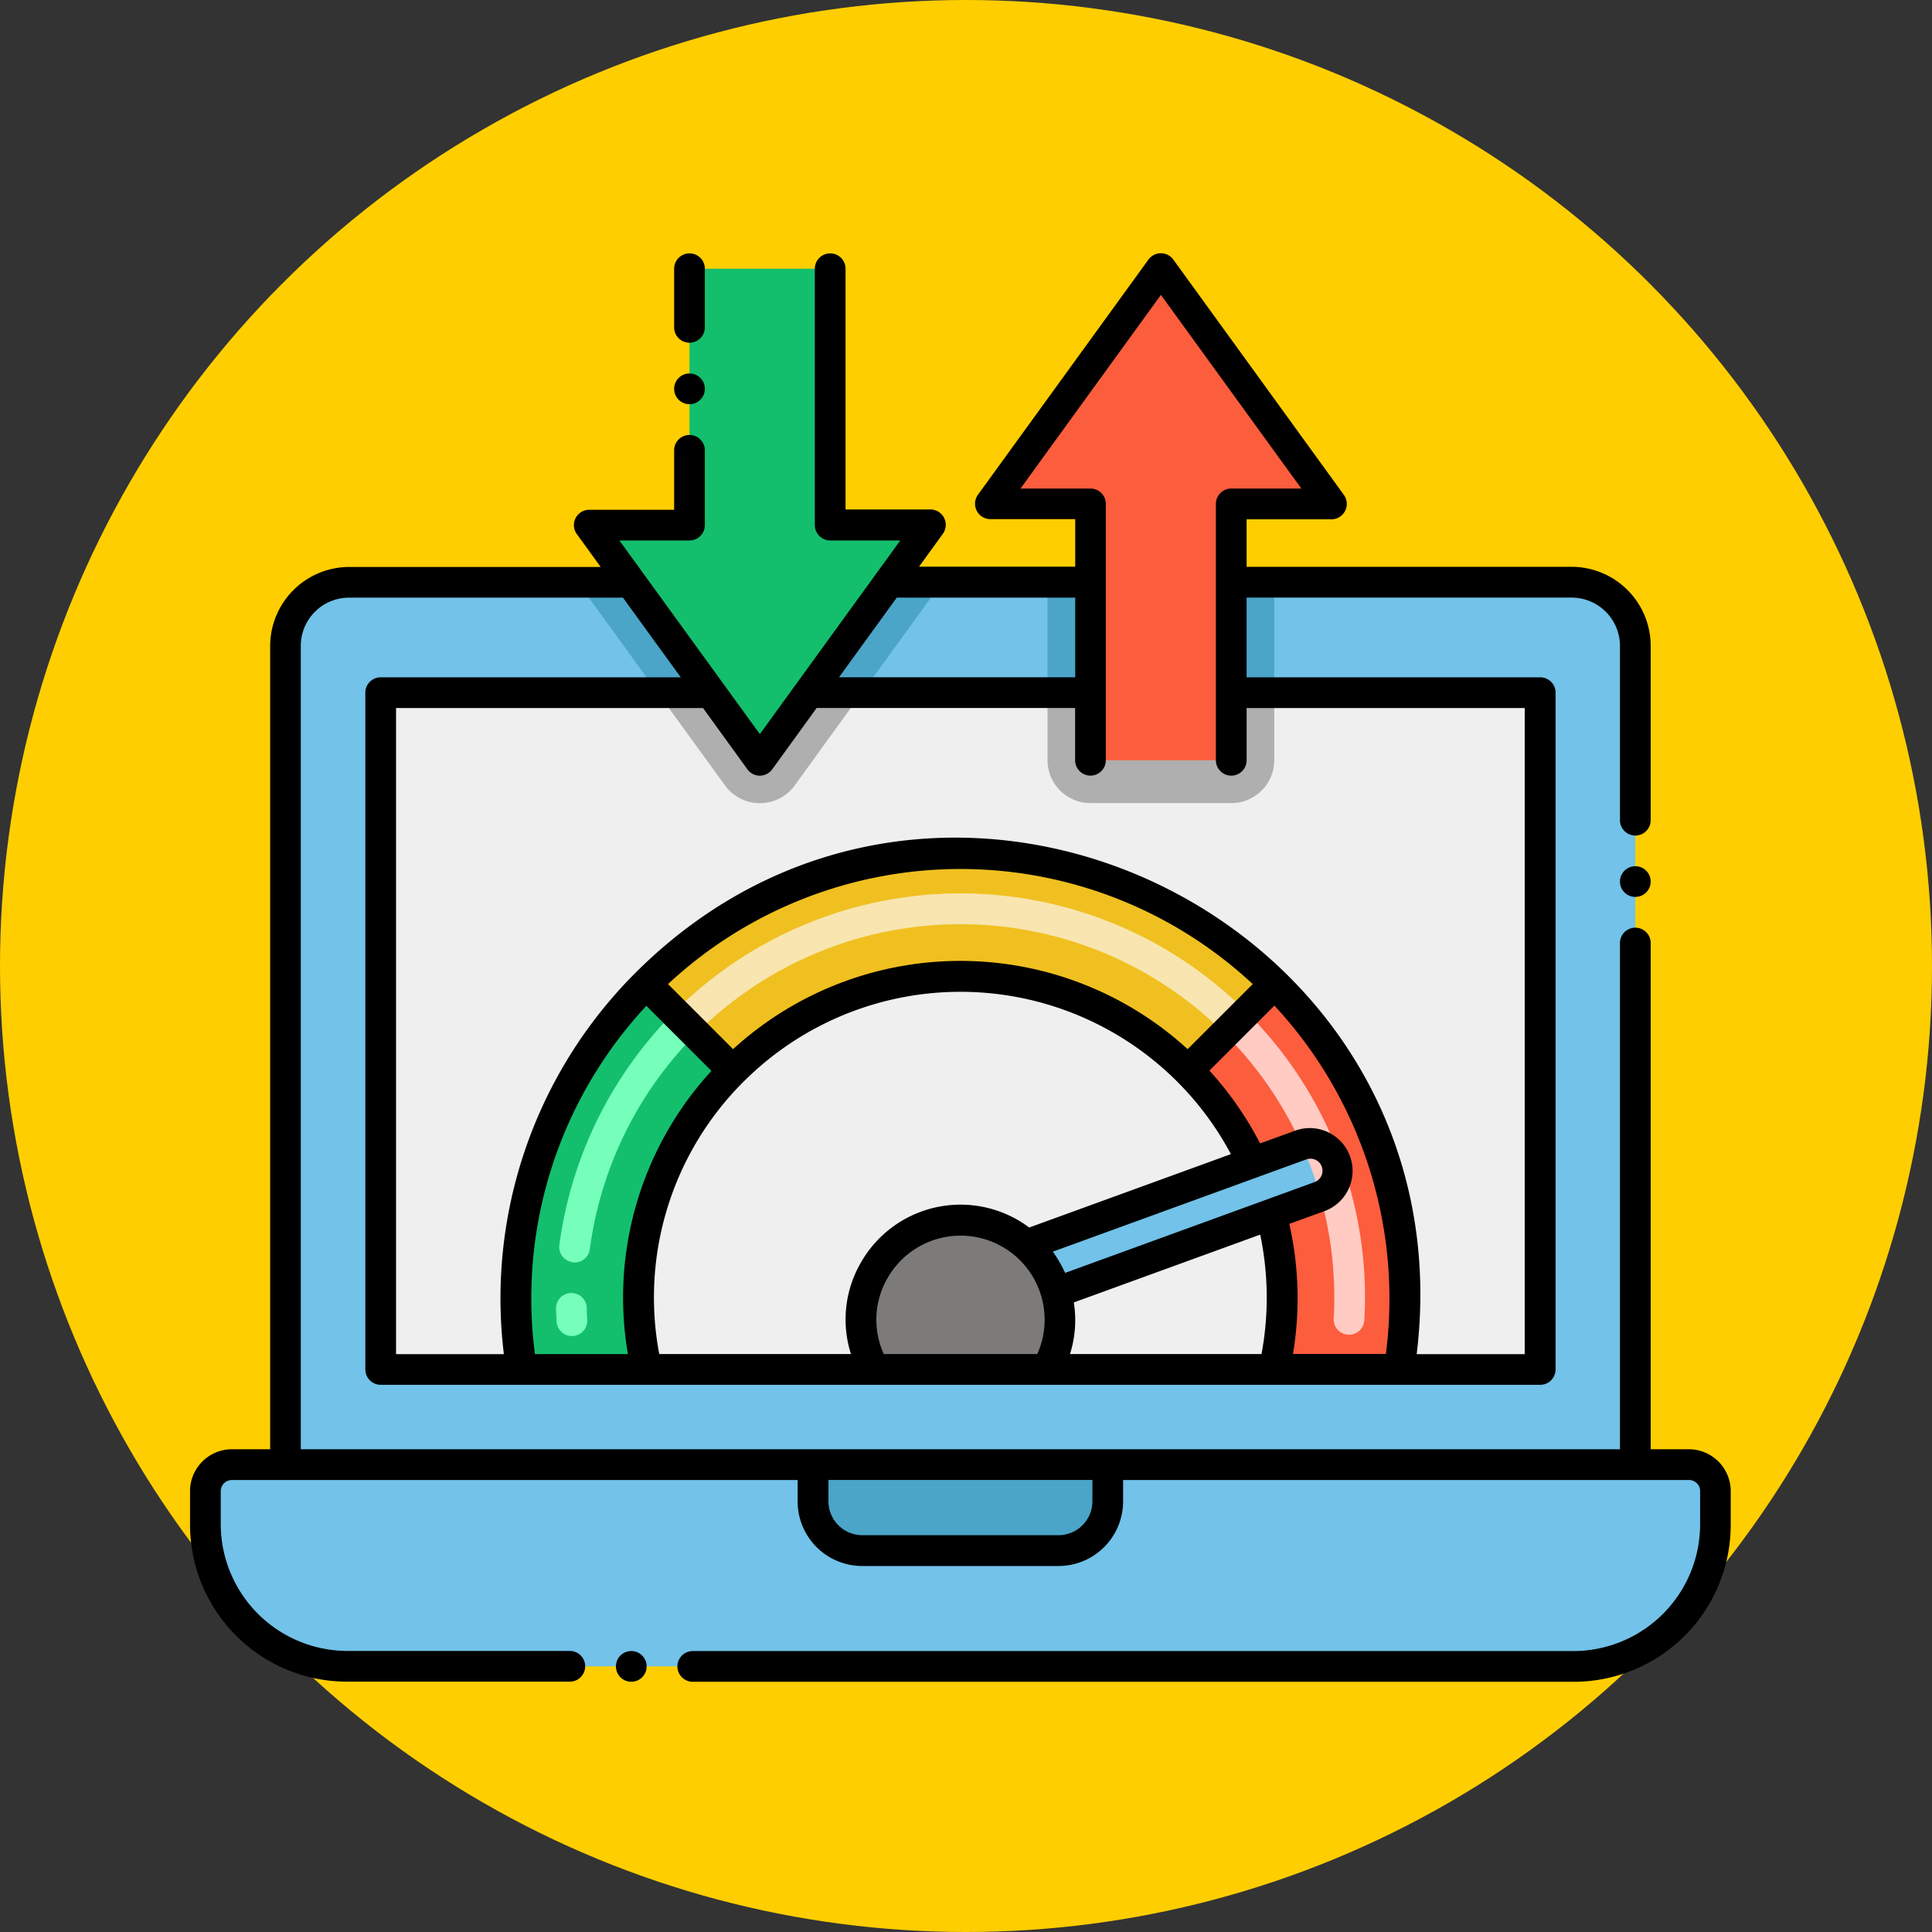 <svg xmlns="http://www.w3.org/2000/svg" width="61" height="61" viewBox="0 0 61 61">
  <rect x="0" y="0" width="61" height="61" fill="#333333" stroke="none"/>
  <g id="Grupo_1074220" data-name="Grupo 1074220" transform="translate(-2849 5028)">
    <circle id="Elipse_9791" data-name="Elipse 9791" cx="30.5" cy="30.5" r="30.5" transform="translate(2849 -5028)" fill="#ffce00"/>
    <g id="banda-ancha" transform="translate(2852.33 -5031.804)">
      <g id="Grupo_1074217" data-name="Grupo 1074217" transform="translate(3.155 12.288)">
        <g id="Grupo_1074214" data-name="Grupo 1074214" transform="translate(0 9.899)">
          <g id="Grupo_1074211" data-name="Grupo 1074211">
            <path id="Trazado_826238" data-name="Trazado 826238" d="M52.845,209.7v1.058a4.477,4.477,0,0,1-4.477,4.477H9.647a4.477,4.477,0,0,1-4.477-4.477V209.7A.835.835,0,0,1,6,208.865H52.01A.835.835,0,0,1,52.845,209.7Z" transform="translate(-5.17 -181.005)" fill="#72c2e9"/>
            <path id="Trazado_826239" data-name="Trazado 826239" d="M113.327,208.865v1.162a1.552,1.552,0,0,1-1.553,1.553h-6.2a1.552,1.552,0,0,1-1.553-1.553v-1.162Z" transform="translate(-84.836 -181.005)" fill="#4ba5c8"/>
            <path id="Trazado_826240" data-name="Trazado 826240" d="M60.811,67.316V93.167H18.19V67.316A2.007,2.007,0,0,1,20.2,65.309h8.9l2.527,3.485,1.549,2.135,1.549-2.135,2.527-3.485h6.365v5.62h4.442v-5.62H58.8a2.007,2.007,0,0,1,2.007,2.007Z" transform="translate(-15.663 -65.309)" fill="#72c2e9"/>
            <g id="Grupo_1074210" data-name="Grupo 1074210" transform="translate(11.753)">
              <path id="Trazado_826241" data-name="Trazado 826241" d="M67.409,65.309l2.527,3.485H68.257L65.73,65.309Z" transform="translate(-65.73 -65.309)" fill="#4ba5c8"/>
              <path id="Trazado_826242" data-name="Trazado 826242" d="M107.564,65.309l-2.527,3.485H103.36l2.527-3.485Z" transform="translate(-96.057 -65.309)" fill="#4ba5c8"/>
              <path id="Trazado_826243" data-name="Trazado 826243" d="M142.18,65.309h1.358v3.485H142.18Z" transform="translate(-127.344 -65.309)" fill="#4ba5c8"/>
              <path id="Trazado_826244" data-name="Trazado 826244" d="M172.07,65.309h1.358v3.485H172.07Z" transform="translate(-151.433 -65.309)" fill="#4ba5c8"/>
            </g>
            <path id="Trazado_826245" data-name="Trazado 826245" d="M70.3,83.269v21.369H33.69V83.269H44.113L45.662,85.4l1.549-2.135H56.1V85.4h4.442V83.269Z" transform="translate(-28.155 -79.784)" fill="#efefef"/>
            <path id="Trazado_826246" data-name="Trazado 826246" d="M85.2,83.269,83.078,86.2a1.36,1.36,0,0,1-2.2,0L78.75,83.269h1.679L81.977,85.4l1.549-2.135Z" transform="translate(-64.471 -79.784)" fill="#afafaf"/>
            <path id="Trazado_826247" data-name="Trazado 826247" d="M149.339,83.269V85.4a1.357,1.357,0,0,1-1.358,1.358h-4.442A1.357,1.357,0,0,1,142.18,85.4V83.269h1.358V85.4h4.442V83.269Z" transform="translate(-115.591 -79.784)" fill="#afafaf"/>
          </g>
          <g id="Grupo_1074213" data-name="Grupo 1074213" transform="translate(9.802 8.572)">
            <path id="Trazado_826248" data-name="Trazado 826248" d="M95.619,136.941a10.172,10.172,0,0,1,.1,4.9H75.9a10.159,10.159,0,0,1,17.092-9.434l0,0a10.122,10.122,0,0,1,2.032,2.907v0Z" transform="translate(-71.772 -125.557)" fill="#efefef"/>
            <path id="Trazado_826249" data-name="Trazado 826249" d="M179.131,130.649v0l0,0Z" transform="translate(-155.171 -126.541)" fill="#fc5d3d"/>
            <path id="Trazado_826250" data-name="Trazado 826250" d="M171.7,142.831h-3.943a10.172,10.172,0,0,0-.1-4.9l1.539-.561a.867.867,0,0,0-.594-1.628l-1.539.561v0a10.122,10.122,0,0,0-2.032-2.907l2.738-2.736A14.011,14.011,0,0,1,171.7,142.831Z" transform="translate(-143.807 -126.549)" fill="#fc5d3d"/>
            <path id="Trazado_826251" data-name="Trazado 826251" d="M76.881,130.649l0,0v0Z" transform="translate(-72.764 -126.541)" fill="#13bf6d"/>
            <path id="Trazado_826252" data-name="Trazado 826252" d="M59.805,142.831H55.862a14,14,0,0,1,3.93-12.172L62.53,133.4A10.154,10.154,0,0,0,59.805,142.831Z" transform="translate(-55.677 -126.549)" fill="#13bf6d"/>
            <path id="Trazado_826253" data-name="Trazado 826253" d="M96.724,113.589l-2.738,2.736,0,0a10.155,10.155,0,0,0-14.367,0l-2.738-2.738,0,0a14.032,14.032,0,0,1,19.841,0Z" transform="translate(-72.764 -109.479)" fill="#f0c020"/>
            <path id="Trazado_826254" data-name="Trazado 826254" d="M117.68,173.8h-5.43a3.14,3.14,0,0,1,2.713-4.714,3.067,3.067,0,0,1,2.078.784,3.206,3.206,0,0,1,.939,1.5A3.075,3.075,0,0,1,117.68,173.8Z" transform="translate(-100.926 -157.521)" fill="#7d7b79"/>
            <path id="Trazado_826255" data-name="Trazado 826255" d="M147.99,158.27l-1.539.561-6.792,2.472a3.206,3.206,0,0,0-.939-1.5l7.138-2.6,1.539-.561a.867.867,0,0,1,.594,1.628Z" transform="translate(-122.603 -147.447)" fill="#72c2e9"/>
            <g id="Grupo_1074212" data-name="Grupo 1074212" transform="translate(1.269 4.856)">
              <path id="Trazado_826256" data-name="Trazado 826256" d="M62.233,144.415q-.012-.2-.017-.4a.485.485,0,1,1,.97-.026q0,.186.016.373a.485.485,0,0,1-.969.056Zm.506-1.871a.485.485,0,0,1-.418-.544,12.826,12.826,0,0,1,3.629-7.355.485.485,0,1,1,.686.686,11.85,11.85,0,0,0-3.353,6.8.485.485,0,0,1-.544.418Z" transform="translate(-62.216 -134.503)" fill="#76ffbb"/>
            </g>
          </g>
        </g>
        <g id="Grupo_1074216" data-name="Grupo 1074216" transform="translate(12.121)">
          <path id="Trazado_826257" data-name="Trazado 826257" d="M78.4,22.394l-1.308,1.8-2.527,3.485-1.549,2.135-1.549-2.135L68.94,24.2l-1.31-1.8h3.163V14.3h4.442v8.095Z" transform="translate(-67.63 -14.299)" fill="#13bf6d"/>
          <g id="Grupo_1074215" data-name="Grupo 1074215" transform="translate(12.663)">
            <path id="Trazado_826258" data-name="Trazado 826258" d="M143.649,21.724h-3.163v8.095h-4.442V21.724H132.88l5.383-7.425Z" transform="translate(-132.88 -14.299)" fill="#fc5d3d"/>
          </g>
        </g>
      </g>
      <g id="Grupo_1074218" data-name="Grupo 1074218" transform="translate(35.198 35.616)">
        <path id="Trazado_826259" data-name="Trazado 826259" d="M173.863,144.337a11.728,11.728,0,0,0-3.438-9.006.485.485,0,0,1,.686-.686,12.694,12.694,0,0,1,3.72,9.746A.485.485,0,0,1,173.863,144.337Z" transform="translate(-170.283 -134.503)" fill="#ffcbc3"/>
      </g>
      <g id="Grupo_1074219" data-name="Grupo 1074219" transform="translate(17.811 32.012)">
        <path id="Trazado_826260" data-name="Trazado 826260" d="M98.22,120.365a11.8,11.8,0,0,0-16.695,0,.485.485,0,0,1-.686-.686,12.766,12.766,0,0,1,18.068,0,.485.485,0,1,1-.687.686Z" transform="translate(-80.69 -115.933)" fill="#f8e5b0"/>
      </g>
      <circle id="Elipse_9866" data-name="Elipse 9866" cx="0.485" cy="0.485" r="0.485" transform="translate(47.818 31.153)"/>
      <circle id="Elipse_9867" data-name="Elipse 9867" cx="0.485" cy="0.485" r="0.485" transform="translate(16.117 55.933)"/>
      <path id="Trazado_826261" data-name="Trazado 826261" d="M7.632,56.9h7.029a.485.485,0,0,0,0-.97H7.632A4.007,4.007,0,0,1,3.64,51.941V50.884a.351.351,0,0,1,.349-.351H21.854v.677a2.04,2.04,0,0,0,2.038,2.038h6.2a2.04,2.04,0,0,0,2.038-2.038v-.677H50a.351.351,0,0,1,.349.351v1.058a4.007,4.007,0,0,1-3.992,3.992H18.543a.485.485,0,0,0,0,.97h27.81a4.96,4.96,0,0,0,4.962-4.962V50.884A1.324,1.324,0,0,0,50,49.562H48.788V33.579a.485.485,0,0,0-.97,0V49.562H6.167V24.195a1.523,1.523,0,0,1,1.521-1.521h8.651l1.824,2.515H8.69a.485.485,0,0,0-.485.485V47.042a.485.485,0,0,0,.485.485H45.3a.485.485,0,0,0,.485-.485V25.674a.485.485,0,0,0-.485-.485H36.03V22.672H46.3A1.529,1.529,0,0,1,47.818,24.2v5.5a.485.485,0,0,0,.97,0V24.2A2.5,2.5,0,0,0,46.3,21.7H36.03V20.2h2.678a.486.486,0,0,0,.393-.77L33.716,12a.486.486,0,0,0-.786,0l-5.383,7.425a.486.486,0,0,0,.393.77h2.678v1.5H25.688l.751-1.036a.485.485,0,0,0-.394-.769H23.367V12.289a.485.485,0,0,0-.97,0v8.095a.487.487,0,0,0,.485.485h2.212l-4.433,6.113-4.434-6.113H18.44a.486.486,0,0,0,.485-.485V18.022a.485.485,0,0,0-.97,0V19.9H15.276a.483.483,0,0,0-.392.769l.751,1.036H7.689A2.5,2.5,0,0,0,5.2,24.195V49.562H3.99a1.324,1.324,0,0,0-1.32,1.322v1.058A4.96,4.96,0,0,0,7.632,56.9Zm32.8-10.347H37.494a10.675,10.675,0,0,0-.116-4.106l1.132-.412a1.352,1.352,0,0,0-.926-2.54l-1.129.411a10.557,10.557,0,0,0-1.6-2.3l2.053-2.052A13.6,13.6,0,0,1,40.427,46.556ZM20.153,37.951a9.678,9.678,0,0,1,15.381,2.293l-6.368,2.317a3.62,3.62,0,0,0-5.311,1.1,3.58,3.58,0,0,0-.317,2.895H17.485a9.614,9.614,0,0,1,2.668-8.606ZM36.5,46.556H30.453a3.533,3.533,0,0,0,.121-1.629l5.885-2.142A9.7,9.7,0,0,1,36.5,46.556ZM24.7,44.145a2.654,2.654,0,0,1,4.721,2.411H24.575A2.619,2.619,0,0,1,24.7,44.145Zm5.6-.151h0a4.093,4.093,0,0,0-.387-.671l8-2.912a.381.381,0,0,1,.263.716h0Zm3.868-7.065a10.635,10.635,0,0,0-14.352,0l-2.054-2.054a13.54,13.54,0,0,1,18.461,0ZM17.078,35.562l2.054,2.054a10.573,10.573,0,0,0-2.637,8.941H13.56A13.545,13.545,0,0,1,17.078,35.562Zm13.54-12.889v2.515H23.16l1.824-2.515Zm-9.564,5.419,1.4-1.934h8.161v1.65a.485.485,0,0,0,.97,0V19.714a.485.485,0,0,0-.485-.485H28.891l4.433-6.114,4.434,6.114H35.545a.485.485,0,0,0-.485.485v8.095a.485.485,0,0,0,.97,0v-1.65H44.81v20.4H41.4c1.662-13.664-14.943-21.764-24.675-12.031a14.522,14.522,0,0,0-4.146,12.031H9.175v-20.4h9.692l1.4,1.934a.482.482,0,0,0,.784,0Zm10.107,22.44v.677a1.073,1.073,0,0,1-1.067,1.067h-6.2a1.072,1.072,0,0,1-1.067-1.067v-.677Z" transform="translate(0 0)"/>
      <circle id="Elipse_9868" data-name="Elipse 9868" cx="0.485" cy="0.485" r="0.485" transform="translate(17.955 15.596)"/>
      <path id="Trazado_826262" data-name="Trazado 826262" d="M82.4,12.309a.485.485,0,0,0-.97,0v1.851a.485.485,0,0,0,.97,0Z" transform="translate(-63.475 -0.02)"/>
    </g>
  </g>
</svg>
